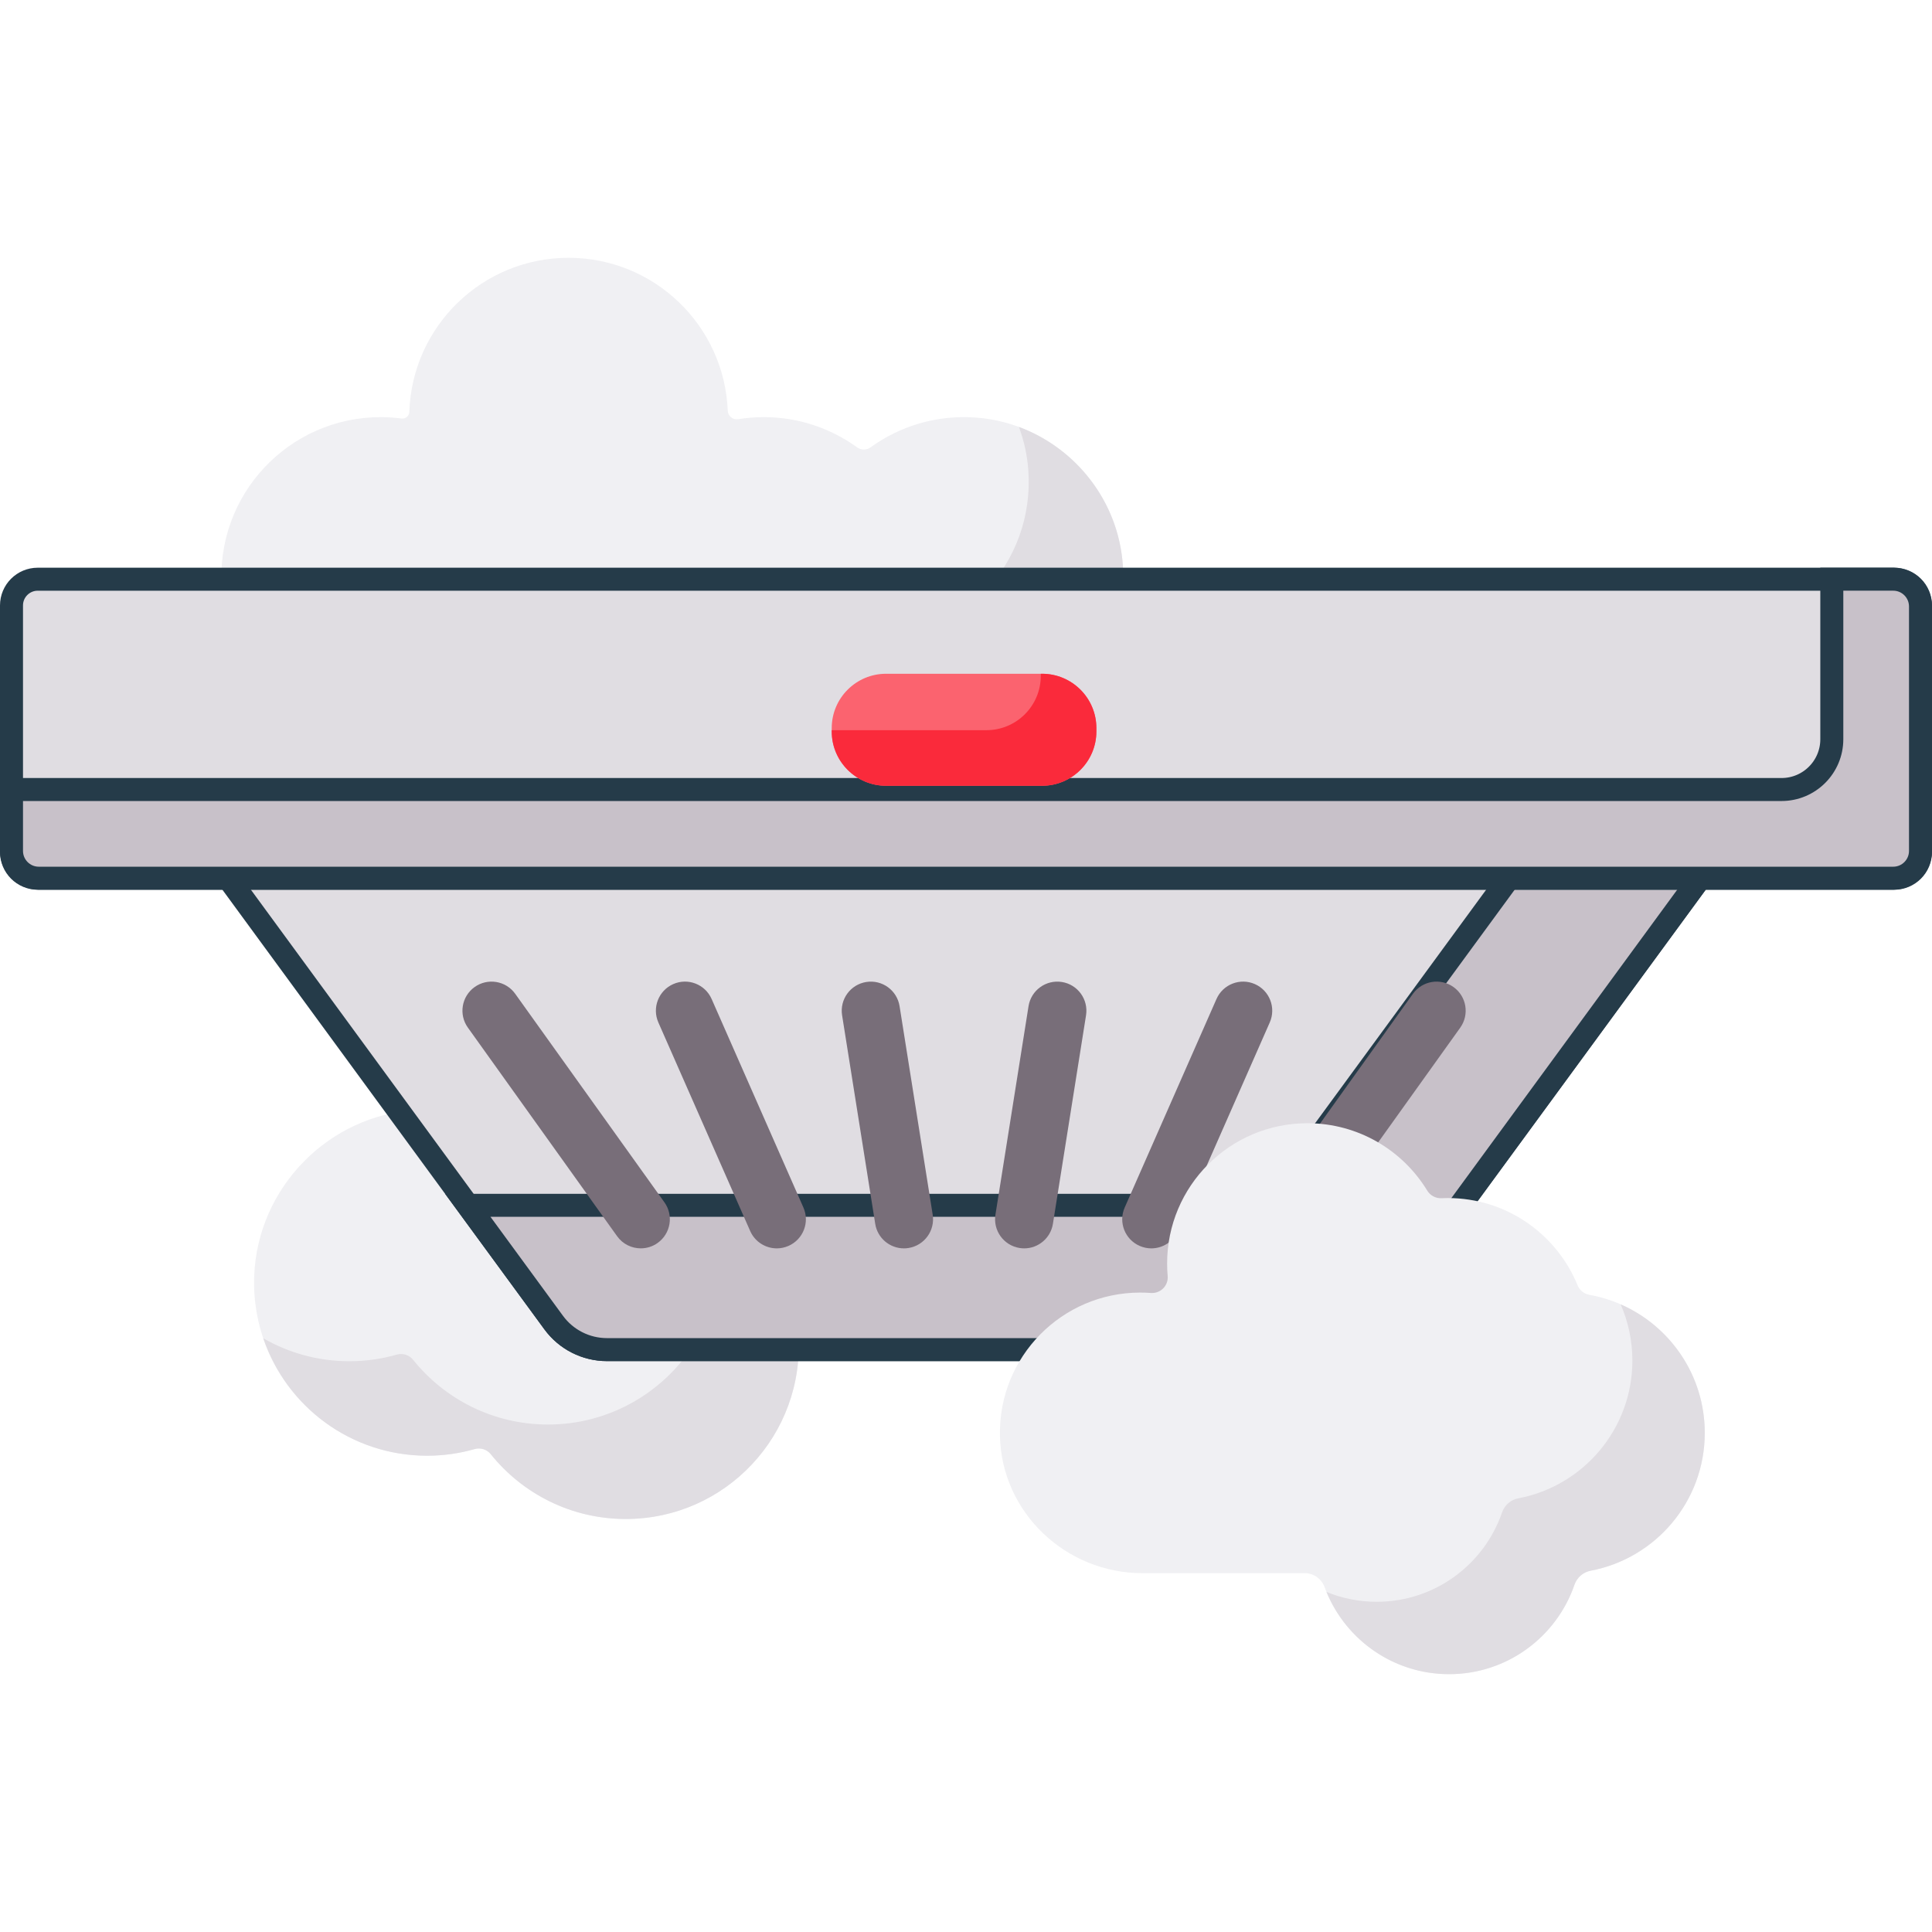 <svg width="84" height="84" viewBox="0 0 84 84" fill="none" xmlns="http://www.w3.org/2000/svg">
<path d="M42.417 18.154C40.707 18.032 39.117 18.533 37.85 19.451C37.675 19.578 37.438 19.576 37.262 19.449C36.122 18.624 34.722 18.136 33.207 18.136C32.829 18.136 32.458 18.168 32.097 18.226C31.863 18.264 31.65 18.091 31.641 17.854C31.641 17.853 31.641 17.852 31.641 17.851C31.491 14.158 28.45 11.209 24.72 11.209C20.971 11.209 17.917 14.188 17.797 17.908V17.91C17.791 18.083 17.64 18.215 17.468 18.197L17.426 18.193C17.139 18.156 16.848 18.136 16.551 18.136C12.56 18.136 9.358 21.511 9.642 25.563C9.884 29.018 12.711 31.794 16.17 31.98C18.216 32.09 20.081 31.31 21.415 29.993C22.666 31.228 24.384 31.99 26.28 31.99C27.542 31.99 28.724 31.651 29.743 31.061C30.762 31.651 31.944 31.99 33.206 31.99C34.855 31.99 36.368 31.413 37.557 30.452C38.747 31.413 40.26 31.99 41.909 31.99C45.899 31.99 49.101 28.616 48.818 24.566C48.58 21.157 45.825 18.398 42.417 18.154Z" fill="#F0F0F3"/>
<path d="M48.818 24.565C48.626 21.814 46.793 19.486 44.301 18.563C44.522 19.161 44.664 19.797 44.71 20.458C44.993 24.508 41.791 27.882 37.801 27.882C36.152 27.882 34.639 27.305 33.45 26.344C32.26 27.305 30.747 27.882 29.099 27.882C27.837 27.882 26.654 27.543 25.635 26.953C24.616 27.543 23.434 27.882 22.172 27.882C20.276 27.882 18.558 27.119 17.308 25.885C15.973 27.202 14.108 27.982 12.062 27.872C11.359 27.834 10.684 27.688 10.05 27.453C10.986 29.983 13.371 31.83 16.17 31.98C18.216 32.09 20.081 31.31 21.415 29.993C22.666 31.228 24.384 31.99 26.28 31.99C27.542 31.99 28.724 31.651 29.743 31.061C30.762 31.651 31.944 31.99 33.206 31.99C34.855 31.99 36.368 31.413 37.557 30.452C38.747 31.413 40.26 31.99 41.909 31.99C45.899 31.99 49.101 28.616 48.818 24.565Z" fill="#E0DDE2"/>
<path d="M27.995 51.038C26.835 50.919 25.724 51.067 24.71 51.423C23.267 49.388 20.84 48.1 18.12 48.259C14.286 48.482 11.204 51.629 11.053 55.466C10.885 59.759 14.316 63.292 18.571 63.292C19.287 63.292 19.979 63.191 20.634 63.004C20.893 62.93 21.17 63.017 21.339 63.227C22.718 64.944 24.833 66.044 27.206 66.044C31.534 66.044 35.009 62.389 34.712 57.996C34.466 54.375 31.605 51.41 27.995 51.038Z" fill="#F0F0F3"/>
<path d="M34.712 57.996C34.539 55.444 33.067 53.22 30.95 51.998C31.154 52.599 31.286 53.233 31.33 53.888C31.628 58.28 28.153 61.936 23.825 61.936C21.451 61.936 19.337 60.836 17.958 59.119C17.789 58.909 17.512 58.822 17.253 58.896C16.597 59.083 15.905 59.184 15.19 59.184C13.826 59.184 12.548 58.82 11.446 58.185C12.452 61.155 15.262 63.292 18.571 63.292C19.287 63.292 19.979 63.191 20.634 63.004C20.894 62.93 21.171 63.017 21.339 63.227C22.718 64.944 24.833 66.043 27.206 66.043C31.535 66.044 35.009 62.388 34.712 57.996Z" fill="#E0DDE2"/>
<path d="M24.073 57.503L8.431 36.147H75.4L59.758 57.503C59.217 58.242 58.356 58.679 57.44 58.679H26.391C25.475 58.679 24.614 58.242 24.073 57.503Z" fill="#E0DDE2" stroke="#253B49"/>
<path d="M56.345 50.821L67.093 36.147H75.4L59.759 57.503C59.217 58.242 58.356 58.679 57.44 58.679H26.391C25.475 58.679 24.614 58.242 24.073 57.503L20.339 52.405H53.22C54.455 52.405 55.615 51.817 56.345 50.821Z" fill="#C8C1C9" stroke="#253B49"/>
<path d="M82.359 38.184H1.641C1.011 38.184 0.5 37.673 0.5 37.043V26.323C0.5 25.693 1.011 25.183 1.641 25.183H82.359C82.989 25.183 83.5 25.693 83.5 26.323V37.043C83.5 37.673 82.989 38.184 82.359 38.184Z" fill="#E0DDE2" stroke="#253B49"/>
<path d="M79.644 32.14V25.182H82.313C82.969 25.182 83.5 25.713 83.5 26.369V36.996C83.5 37.651 82.969 38.183 82.313 38.183H1.687C1.031 38.183 0.5 37.651 0.5 36.996V34.327H77.457C78.665 34.327 79.644 33.348 79.644 32.14Z" fill="#C8C1C9" stroke="#253B49"/>
<path d="M55.971 54.276C55.717 54.276 55.459 54.2 55.236 54.04C54.668 53.634 54.537 52.843 54.943 52.275L61.431 43.208C61.838 42.64 62.628 42.509 63.196 42.915C63.765 43.322 63.895 44.112 63.489 44.681L57.001 53.748C56.754 54.093 56.366 54.276 55.971 54.276Z" fill="#786E79"/>
<path d="M27.86 54.276C27.466 54.276 27.077 54.093 26.83 53.747L20.343 44.68C19.936 44.112 20.067 43.322 20.635 42.915C21.204 42.509 21.994 42.64 22.4 43.208L28.888 52.275C29.295 52.843 29.163 53.633 28.595 54.04C28.372 54.2 28.115 54.276 27.86 54.276Z" fill="#786E79"/>
<path d="M39.301 54.277C38.689 54.277 38.151 53.833 38.053 53.21L36.613 44.143C36.503 43.453 36.974 42.804 37.664 42.695C38.354 42.586 39.002 43.056 39.112 43.746L40.552 52.813C40.661 53.503 40.191 54.151 39.501 54.261C39.433 54.272 39.367 54.277 39.301 54.277Z" fill="#786E79"/>
<path d="M44.531 54.277C44.465 54.277 44.398 54.271 44.331 54.261C43.641 54.151 43.17 53.503 43.28 52.813L44.719 43.746C44.829 43.056 45.478 42.586 46.168 42.695C46.858 42.804 47.328 43.452 47.219 44.143L45.779 53.21C45.68 53.832 45.142 54.277 44.531 54.277Z" fill="#786E79"/>
<path d="M33.774 54.277C33.288 54.277 32.824 53.995 32.616 53.521L28.624 44.454C28.343 43.814 28.633 43.068 29.272 42.786C29.912 42.504 30.659 42.795 30.94 43.434L34.931 52.501C35.213 53.141 34.923 53.888 34.283 54.169C34.118 54.242 33.944 54.277 33.774 54.277Z" fill="#786E79"/>
<path d="M50.057 54.277C49.887 54.277 49.714 54.242 49.548 54.169C48.908 53.888 48.618 53.141 48.9 52.501L52.891 43.434C53.173 42.795 53.919 42.505 54.559 42.786C55.199 43.068 55.489 43.814 55.207 44.454L51.216 53.521C51.007 53.995 50.543 54.277 50.057 54.277Z" fill="#786E79"/>
<path d="M45.306 34.164H38.526C37.22 34.164 36.162 33.106 36.162 31.801V31.658C36.162 30.353 37.22 29.294 38.526 29.294H45.306C46.611 29.294 47.669 30.353 47.669 31.658V31.801C47.669 33.106 46.611 34.164 45.306 34.164Z" fill="#FB636F"/>
<path d="M45.306 29.294H45.252V29.383C45.252 30.689 44.194 31.747 42.888 31.747H36.162V31.801C36.162 33.106 37.22 34.164 38.526 34.164H45.306C46.611 34.164 47.669 33.106 47.669 31.801V31.658C47.669 30.353 46.611 29.294 45.306 29.294Z" fill="#FA2A3B"/>
<path d="M74.12 62.299C74.12 59.3 71.955 56.807 69.102 56.296C68.872 56.255 68.679 56.1 68.591 55.883C67.681 53.658 65.496 52.089 62.944 52.089C62.853 52.089 62.764 52.092 62.674 52.096C62.422 52.107 62.186 51.982 62.055 51.767C60.984 50.01 59.051 48.836 56.844 48.836C53.475 48.836 50.744 51.567 50.744 54.936C50.744 55.118 50.752 55.298 50.768 55.476C50.806 55.9 50.457 56.248 50.032 56.216C49.881 56.205 49.729 56.199 49.575 56.199C46.171 56.199 43.418 58.986 43.475 62.403C43.531 65.748 46.33 68.399 49.675 68.399H56.73C57.12 68.399 57.461 68.648 57.595 69.015C58.405 71.218 60.521 72.79 63.005 72.79C65.531 72.79 67.675 71.166 68.454 68.905C68.563 68.589 68.831 68.354 69.159 68.292C71.983 67.758 74.12 65.278 74.12 62.299Z" fill="#F0F0F3"/>
<path d="M70.463 56.711C70.79 57.459 70.973 58.284 70.973 59.152C70.973 62.132 68.836 64.611 66.012 65.145C65.683 65.207 65.416 65.442 65.307 65.758C64.528 68.019 62.384 69.643 59.858 69.643C59.085 69.643 58.347 69.491 57.673 69.214C58.534 71.312 60.597 72.79 63.005 72.79C65.531 72.79 67.675 71.166 68.454 68.905C68.563 68.589 68.83 68.354 69.159 68.292C71.983 67.758 74.12 65.278 74.12 62.299C74.12 59.799 72.615 57.653 70.463 56.711Z" fill="#E0DDE2"/>
</svg>

